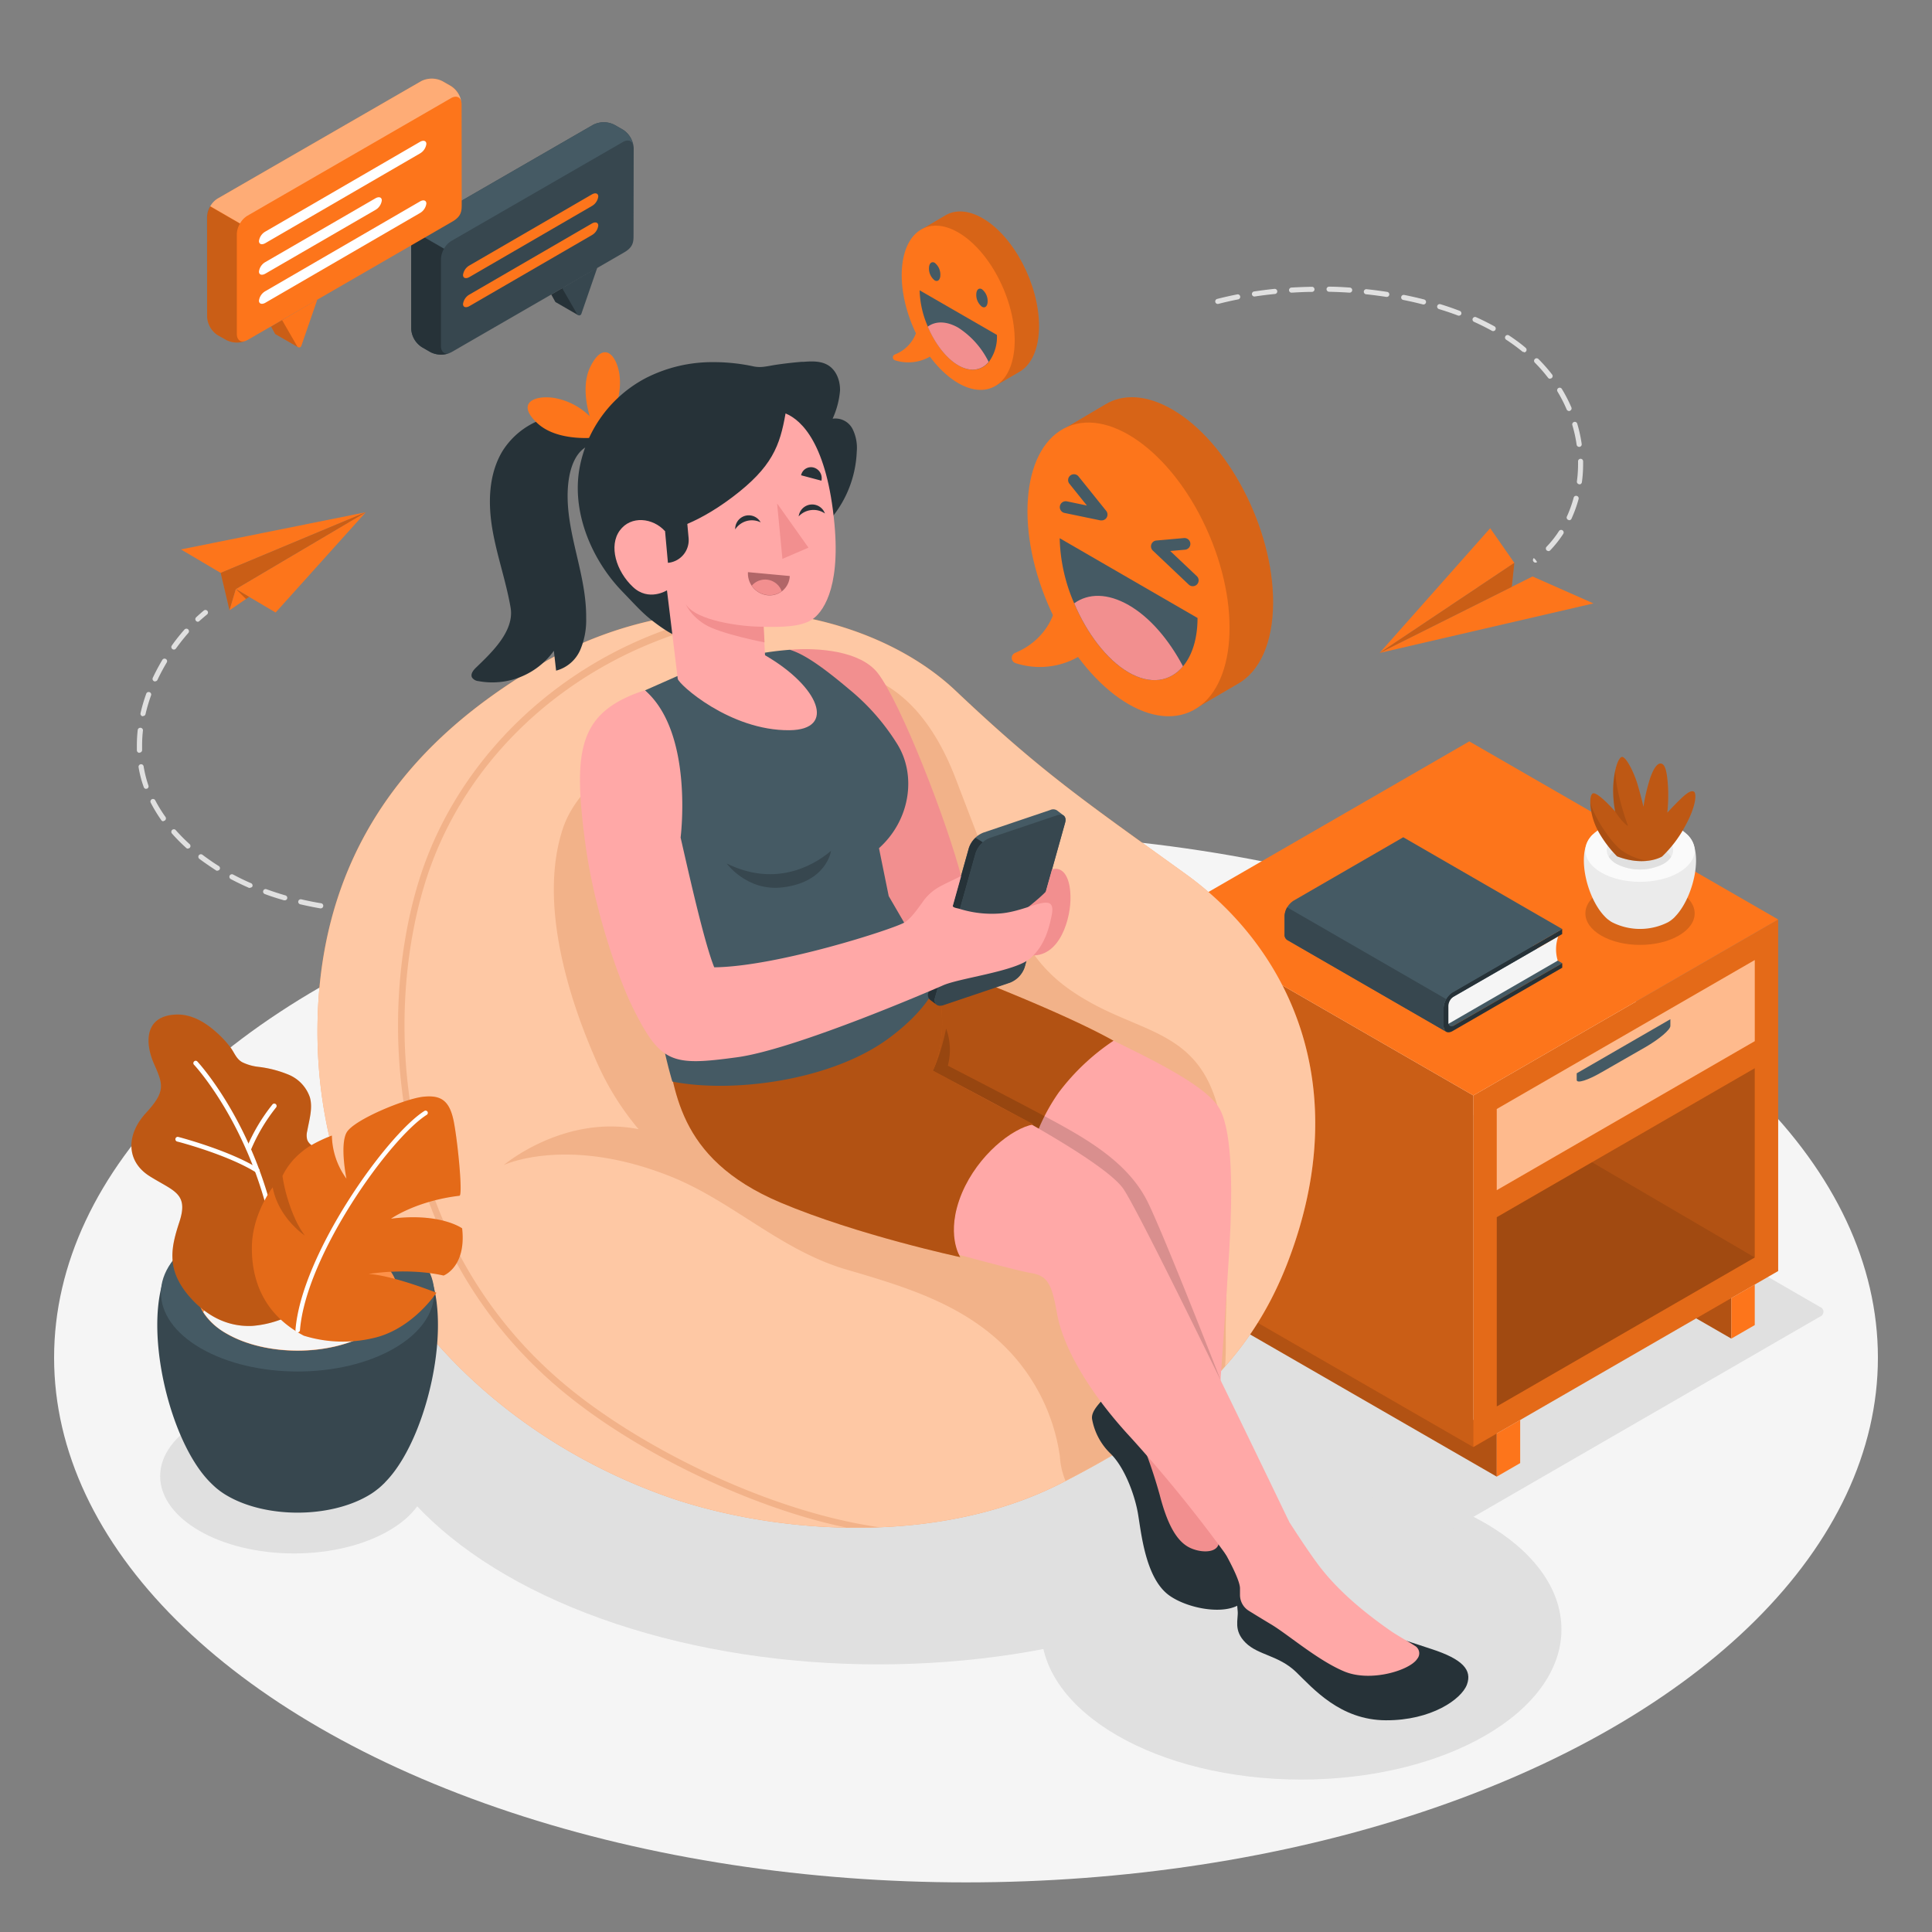 <svg xmlns="http://www.w3.org/2000/svg" viewBox="0 0 500 500"><rect x="0" y="0" width="500" height="500" fill="#808080" stroke="none"/><g id="freepik--Floor--inject-123"><ellipse id="freepik--floor--inject-123" cx="250" cy="351.36" rx="236" ry="135.8" style="fill:#f5f5f5"></ellipse></g><g id="freepik--Shadows--inject-123"><ellipse id="freepik--Shadow--inject-123" cx="76.09" cy="382.03" rx="34.64" ry="20" style="fill:#e0e0e0"></ellipse><ellipse id="freepik--shadow--inject-123" cx="336.78" cy="421.68" rx="67.32" ry="38.87" style="fill:#e0e0e0"></ellipse><ellipse id="freepik--shadow--inject-123" cx="227.35" cy="352.22" rx="136.01" ry="78.52" style="fill:#e0e0e0"></ellipse><path id="freepik--shadow--inject-123" d="M370.59,396.22l-85.86-49.38a1.33,1.33,0,0,1,0-2.52L381,288.76a4.79,4.79,0,0,1,4.36,0L471,338.23a1.33,1.33,0,0,1,0,2.52L375,396.21A4.84,4.84,0,0,1,370.59,396.22Z" style="fill:#e0e0e0"></path></g><g id="freepik--paper-planes--inject-123"><g id="freepik--paper-planes--inject-123"><g id="freepik--paper-plane--inject-123"><polygon points="61.04 152.44 94.66 132.57 71.33 158.52 61.04 152.44" style="fill:#FD751B"></polygon><polygon points="94.66 132.57 57.11 148.27 46.83 142.19 94.66 132.57" style="fill:#FD751B"></polygon><polygon points="57.11 148.27 59.4 157.94 61.04 152.44 94.66 132.57 57.11 148.27" style="fill:#FD751B"></polygon><polygon points="57.11 148.27 59.4 157.94 61.04 152.44 94.66 132.57 57.11 148.27" style="opacity:0.2"></polygon><polygon points="59.4 157.94 64.47 154.47 61.04 152.44 59.4 157.94" style="fill:#FD751B"></polygon><polygon points="61.04 152.44 64.47 154.47 63.66 155.02 61.04 152.44" style="opacity:0.2"></polygon><path d="M51.23,160.91a.69.69,0,0,1-.48-.2.66.66,0,0,1,0-.94c.68-.63,1.36-1.23,2-1.77a.67.67,0,0,1,.93.1.66.66,0,0,1-.1.93c-.64.52-1.3,1.09-2,1.71A.66.66,0,0,1,51.23,160.91Z" style="fill:#e0e0e0"></path><path d="M100.61,236.54c-1.3,0-2.59,0-3.85-.07a.66.66,0,0,1-.64-.68.67.67,0,0,1,.68-.64c1.69.06,3.41.08,5.17.06h0a.66.66,0,0,1,0,1.32Zm5.7-.14a.66.66,0,0,1,0-1.32c1.69-.08,3.43-.2,5.16-.35a.68.68,0,0,1,.72.6.66.66,0,0,1-.6.72c-1.75.15-3.51.27-5.22.35Zm-13.86-.16h0c-1.74-.13-3.5-.3-5.21-.52a.66.66,0,0,1-.57-.74.67.67,0,0,1,.74-.57c1.69.21,3.41.38,5.14.51a.66.66,0,0,1,0,1.32Zm23.36-.64a.66.66,0,0,1-.07-1.31c1.68-.2,3.4-.44,5.13-.71a.66.66,0,0,1,.2,1.31c-1.74.27-3.48.51-5.18.71ZM83,235.09h-.11c-1.75-.31-3.48-.66-5.14-1.05a.66.66,0,1,1,.3-1.28c1.64.38,3.34.73,5.06,1a.67.67,0,0,1,.54.77A.66.66,0,0,1,83,235.09ZM73.7,233a.55.55,0,0,1-.18,0c-1.7-.49-3.37-1-5-1.63a.66.66,0,0,1-.39-.85.65.65,0,0,1,.84-.39c1.59.58,3.24,1.12,4.9,1.6a.66.66,0,0,1,.45.82A.64.64,0,0,1,73.7,233Zm-9-3.22a.63.63,0,0,1-.26,0c-1.62-.71-3.21-1.48-4.73-2.28a.67.67,0,0,1-.27-.9.66.66,0,0,1,.89-.27c1.49.79,3,1.54,4.64,2.24a.66.66,0,0,1,.34.87A.67.67,0,0,1,64.73,229.73Zm-8.44-4.42a.67.67,0,0,1-.35-.1c-1.5-1-3-2-4.32-3a.66.66,0,1,1,.8-1.05c1.33,1,2.75,2,4.23,2.92a.66.66,0,0,1,.21.91A.68.68,0,0,1,56.29,225.31Zm-7.6-5.73a.65.65,0,0,1-.45-.17,46.7,46.7,0,0,1-3.71-3.74.67.67,0,0,1,.06-.94.66.66,0,0,1,.93.06,44.23,44.23,0,0,0,3.61,3.64.67.67,0,0,1,0,.94A.67.67,0,0,1,48.69,219.58Zm-6.36-7.08a.65.65,0,0,1-.54-.27A38.24,38.24,0,0,1,39,207.72a.66.66,0,0,1,1.17-.61,36.94,36.94,0,0,0,2.68,4.35.66.66,0,0,1-.54,1Zm-4.47-8.39a.66.66,0,0,1-.62-.44,27.78,27.78,0,0,1-1.09-3.82c-.1-.44-.18-.88-.25-1.32a.66.66,0,1,1,1.3-.22q.11.63.24,1.26a30,30,0,0,0,1,3.66.65.65,0,0,1-.39.84A.62.62,0,0,1,37.86,204.11Zm-1.75-9.33a.66.66,0,0,1-.66-.64c0-.42,0-.84,0-1.26a36.55,36.55,0,0,1,.22-4,.67.67,0,0,1,.73-.58A.66.66,0,0,1,37,189a33.9,33.9,0,0,0-.22,3.88c0,.4,0,.81,0,1.21a.67.67,0,0,1-.64.69Zm.93-9.47h-.15a.66.66,0,0,1-.49-.79,42.22,42.22,0,0,1,1.49-5.07.66.66,0,0,1,1.24.45,43.41,43.41,0,0,0-1.45,4.91A.65.65,0,0,1,37,185.31Zm3.13-9a.71.71,0,0,1-.28-.06.67.67,0,0,1-.32-.88c.74-1.57,1.57-3.13,2.48-4.65a.66.66,0,0,1,.91-.22.65.65,0,0,1,.22.9c-.88,1.48-1.69,3-2.41,4.53A.66.66,0,0,1,40.17,176.32ZM45,168.11a.66.66,0,0,1-.53-1.05c1-1.44,2.13-2.83,3.27-4.13a.66.66,0,1,1,1,.88c-1.11,1.26-2.18,2.62-3.19,4A.66.66,0,0,1,45,168.11Z" style="fill:#e0e0e0"></path><path d="M125.3,234.16a.66.66,0,0,1-.12-1.31c.86-.16,1.72-.32,2.59-.5a.66.66,0,0,1,.26,1.3l-2.61.5Z" style="fill:#e0e0e0"></path></g><g id="freepik--paper-plane--inject-123"><polygon points="357.04 168.98 396.62 149.19 412.39 156.16 357.04 168.98" style="fill:#FD751B"></polygon><polygon points="357.04 168.98 391.91 145.67 385.66 136.7 357.04 168.98" style="fill:#FD751B"></polygon><polygon points="391.91 145.67 391.25 151.87 357.04 168.98 391.91 145.67" style="fill:#FD751B"></polygon><polygon points="391.91 145.67 391.25 151.87 357.04 168.98 391.91 145.67" style="opacity:0.2"></polygon><path d="M397.38,145.6a.66.66,0,0,1-.51-.25.66.66,0,0,1,.1-.93l.46.48.37.55A.68.68,0,0,1,397.38,145.6Zm3.34-3a.69.69,0,0,1-.46-.18.66.66,0,0,1,0-.93,26.9,26.9,0,0,0,3.2-4.05.66.66,0,0,1,1.11.72,28.94,28.94,0,0,1-3.35,4.24A.65.65,0,0,1,400.72,142.64Zm5.39-8a.66.66,0,0,1-.27-.06.65.65,0,0,1-.33-.87,31,31,0,0,0,1.75-4.87.65.65,0,0,1,.81-.46.66.66,0,0,1,.47.81,33.6,33.6,0,0,1-1.83,5.07A.66.66,0,0,1,406.11,134.64Zm2.65-9.28h-.09a.67.67,0,0,1-.57-.74,33,33,0,0,0,.3-4.47c0-.23,0-.47,0-.7a.66.66,0,0,1,.65-.68h0a.66.66,0,0,1,.66.65c0,.24,0,.49,0,.73a34,34,0,0,1-.31,4.64A.66.66,0,0,1,408.76,125.36Zm-.07-9.67a.66.66,0,0,1-.66-.56,34.53,34.53,0,0,0-1.11-5.07.66.66,0,0,1,1.27-.37,36.72,36.72,0,0,1,1.15,5.25.66.66,0,0,1-.56.75Zm-2.63-9.29a.66.66,0,0,1-.61-.4,36.62,36.62,0,0,0-2.37-4.62.66.66,0,0,1,.22-.91.66.66,0,0,1,.91.23,38.41,38.41,0,0,1,2.46,4.77.66.66,0,0,1-.35.87A.58.58,0,0,1,406.06,106.4Zm-4.9-8.34a.64.64,0,0,1-.52-.25,40.78,40.78,0,0,0-3.43-3.92.66.66,0,0,1,.94-.93,41.83,41.83,0,0,1,3.53,4,.65.65,0,0,1-.52,1.06Zm-6.73-6.93A.66.66,0,0,1,394,91c-.8-.66-1.64-1.3-2.49-1.91-.56-.4-1.13-.79-1.72-1.18a.66.66,0,1,1,.73-1.1c.6.39,1.18.79,1.76,1.21.87.62,1.73,1.28,2.56,2a.67.67,0,0,1-.42,1.18Zm-8-5.4a.61.61,0,0,1-.32-.08c-1.48-.82-3.05-1.6-4.68-2.34a.66.66,0,0,1,.54-1.2c1.66.74,3.27,1.55,4.78,2.38a.66.66,0,0,1-.32,1.24Zm-8.8-4a.68.68,0,0,1-.23,0c-1.6-.61-3.27-1.18-5-1.7a.67.67,0,0,1-.44-.83.66.66,0,0,1,.83-.43c1.72.53,3.41,1.11,5,1.73a.66.66,0,0,1,.38.85A.67.67,0,0,1,377.59,81.69Zm-9.24-2.91-.16,0c-1.66-.43-3.38-.82-5.13-1.17a.66.66,0,0,1,.26-1.29c1.77.35,3.52.75,5.2,1.18a.66.66,0,0,1-.17,1.3Zm-53.23-.12a.66.66,0,0,1-.64-.49.67.67,0,0,1,.48-.81c1.68-.43,3.43-.83,5.19-1.17a.64.64,0,0,1,.77.52.66.66,0,0,1-.52.77c-1.73.34-3.45.73-5.11,1.16A.5.5,0,0,1,315.12,78.66Zm43.73-1.82h-.1c-1.7-.26-3.45-.49-5.21-.68a.66.66,0,1,1,.14-1.31c1.78.19,3.55.42,5.27.69a.66.66,0,0,1,.56.75A.67.67,0,0,1,358.85,76.84Zm-34.24-.1a.66.66,0,0,1-.65-.56.66.66,0,0,1,.56-.75c1.72-.26,3.5-.49,5.27-.67a.66.66,0,1,1,.13,1.32c-1.75.17-3.5.39-5.21.65Zm24.61-1h-.05c-1.74-.12-3.5-.19-5.25-.23a.67.67,0,0,1-.65-.68.66.66,0,0,1,.67-.64h0c1.76,0,3.55.11,5.31.23a.66.66,0,0,1,0,1.32Zm-15,0a.65.65,0,0,1-.66-.62.67.67,0,0,1,.62-.7c1.75-.1,3.54-.17,5.31-.2h0a.66.66,0,0,1,.66.65.65.65,0,0,1-.65.67c-1.75,0-3.52.1-5.25.2Z" style="fill:#e0e0e0"></path></g></g></g><g id="freepik--Furniture--inject-123"><g id="freepik--side-table--inject-123"><g id="freepik--side-table--inject-123"><polygon points="448.07 346.43 435.95 339.44 448.07 335.94 448.07 346.43" style="fill:#FD751B"></polygon><g style="opacity:0.3"><polygon points="448.07 346.43 435.95 339.44 448.07 335.94 448.07 346.43"></polygon></g><polygon points="387.36 370.99 387.36 382.15 307.42 336.06 307.42 324.9 387.36 370.99" style="fill:#FD751B"></polygon><g style="opacity:0.3"><polygon points="387.36 370.99 387.36 382.15 307.42 336.06 307.42 324.9 387.36 370.99"></polygon></g><polygon points="301.36 237.42 381.3 283.51 381.3 374.49 301.36 328.4 301.36 237.42" style="fill:#FD751B"></polygon><g style="opacity:0.2"><polygon points="301.36 237.42 381.3 283.51 381.3 374.49 301.36 328.4 301.36 237.42"></polygon></g><polygon points="381.3 283.51 460.19 237.96 460.19 328.94 381.3 374.49 381.3 283.51" style="fill:#FD751B"></polygon><polygon points="381.3 283.51 460.19 237.96 460.19 328.94 381.3 374.49 381.3 283.51" style="opacity:0.1"></polygon><polygon points="460.19 237.96 380.25 191.87 301.36 237.42 381.3 283.51 460.19 237.96" style="fill:#FD751B"></polygon><polygon points="387.36 287.01 454.13 248.46 454.13 269.45 387.36 308.01 387.36 287.01" style="fill:#FD751B"></polygon><g style="opacity:0.5"><polygon points="387.36 287.01 454.13 248.46 454.13 269.45 387.36 308.01 387.36 287.01" style="fill:#fff"></polygon></g><polygon points="387.36 315.01 454.13 276.45 454.13 325.44 387.36 363.99 387.36 315.01" style="fill:#FD751B"></polygon><g style="opacity:0.3"><polygon points="387.36 315.01 454.13 276.45 454.13 325.44 387.36 363.99 387.36 315.01"></polygon></g><polygon points="387.36 382.15 393.42 378.65 393.42 367.49 387.36 370.99 387.36 382.15" style="fill:#FD751B"></polygon><polygon points="448.07 346.43 454.13 342.93 454.13 332.44 448.07 335.94 448.07 346.43" style="fill:#FD751B"></polygon><path d="M408.05,279.49c0,1,2.89.08,6.46-2L425.83,271c3.57-2.06,6.46-4.51,6.46-5.48v-1.75l-24.24,14Z" style="fill:#455a64"></path><polygon points="454.13 325.44 411.99 300.78 387.36 315.01 387.36 363.99 454.13 325.44" style="opacity:0.1"></polygon></g><g id="freepik--Pot--inject-123"><g style="opacity:0.15"><path d="M414.43,230.62c-5.51,3.19-5.51,8.35,0,11.53s14.46,3.19,20,0,5.52-8.34,0-11.53S420,227.44,414.43,230.62Z"></path></g><path d="M433.52,237.21c4.87-5,7.73-17.38,3-21.32H412.33c-4.74,3.94-1.89,16.34,3,21.31l.13.14.17.16a5.66,5.66,0,0,0,.44.4l.12.09.37.27a5.23,5.23,0,0,0,.63.41,16,16,0,0,0,14.5,0h0a6.29,6.29,0,0,0,.64-.41c.12-.08.23-.17.34-.26l.14-.11c.15-.12.29-.25.43-.38l.19-.19A1.14,1.14,0,0,0,433.52,237.21Z" style="fill:#ebebeb"></path><path d="M414.43,214.3c-5.51,3.19-5.51,8.35,0,11.53s14.46,3.19,20,0,5.52-8.34,0-11.53S420,211.12,414.43,214.3Z" style="fill:#fafafa"></path><path d="M418.34,216.56c-3.35,1.94-3.35,5.08,0,7a13.41,13.41,0,0,0,12.15,0c3.36-1.93,3.36-5.07,0-7A13.41,13.41,0,0,0,418.34,216.56Z" style="fill:#ebebeb"></path><path d="M430.49,219.89a13.41,13.41,0,0,0-12.15,0,5.67,5.67,0,0,0-2,1.84,5.58,5.58,0,0,0,2,1.84,13.41,13.41,0,0,0,12.15,0,5.42,5.42,0,0,0,2-1.84A5.5,5.5,0,0,0,430.49,219.89Z" style="fill:#e0e0e0"></path><path d="M418.5,221.62a30,30,0,0,1-4.82-6.4c-2.23-3.94-2.64-9.21-1.49-9.86S418,210,418,210a29,29,0,0,1-.49-6.72c.2-3.5,1.05-6.69,2.06-7.33s3.25,3.78,4.21,7,1.54,5.84,1.54,5.84a49,49,0,0,1,1.72-7.37c1.17-3.33,2.23-4.08,3.05-3.75s1.37,1.88,1.61,6.31a45.15,45.15,0,0,1-.2,6.34s1.65-1.82,3.48-3.58c2-1.93,2.88-2.2,3.45-1.83s.74,3.38-2.38,9a31.41,31.41,0,0,1-5.89,7.74S425.87,224.4,418.5,221.62Z" style="fill:#FD751B"></path><g style="opacity:0.25"><path d="M418.5,221.62a30,30,0,0,1-4.82-6.4c-2.23-3.94-2.64-9.21-1.49-9.86S418,210,418,210a29,29,0,0,1-.49-6.72c.2-3.5,1.05-6.69,2.06-7.33s3.25,3.78,4.21,7,1.54,5.84,1.54,5.84a49,49,0,0,1,1.72-7.37c1.17-3.33,2.23-4.08,3.05-3.75s1.37,1.88,1.61,6.31a45.15,45.15,0,0,1-.2,6.34s1.65-1.82,3.48-3.58c2-1.93,2.88-2.2,3.45-1.83s.74,3.38-2.38,9a31.41,31.41,0,0,1-5.89,7.74S425.87,224.4,418.5,221.62Z"></path></g><path d="M421.34,213.76s-3.13-8.28-3.32-14.29a25.9,25.9,0,0,0-.49,3.78A29,29,0,0,0,418,210S419.76,212.87,421.34,213.76Z" style="opacity:0.1"></path><path d="M426.27,222.78a16.31,16.31,0,0,1-6.61-2.71c-3.09-2.31-7.62-9.61-8.09-12.53a16.93,16.93,0,0,0,2.11,7.68,30,30,0,0,0,4.82,6.4A16.78,16.78,0,0,0,426.27,222.78Z" style="opacity:0.1"></path></g><g id="freepik--Book--inject-123"><polygon points="404.31 249.28 374.68 266.31 333.53 242.56 363.16 225.52 404.31 249.28" style="fill:#455a64"></polygon><path d="M374.4,265.23l28.74-16.62a10.15,10.15,0,0,1,.13-6.27l-28.59,16.47S374.22,260.32,374.4,265.23Z" style="fill:#f5f5f5"></path><path d="M375.91,256.85a5.1,5.1,0,0,0-2.31,4v4.67c0,1.47,1,2.07,2.31,1.33l28.4-16.41v-1.16l-28.09,16.15c-.76.44-1.38.08-1.38-.8l0-4.33a3.06,3.06,0,0,1,1.39-2.4l28.06-16.16v-1.31Z" style="fill:#263238"></path><path d="M404.31,240.44l-41.15-23.76-28.4,16.42a5.1,5.1,0,0,0-2.31,4v4.68a1.62,1.62,0,0,0,.68,1.49L374.28,267a1.63,1.63,0,0,1-.68-1.5v-4.67a5.13,5.13,0,0,1,2.31-4Z" style="fill:#455a64"></path><path d="M374.27,258.57a4.73,4.73,0,0,0-.68,2.28v4.67a1.63,1.63,0,0,0,.68,1.5l-41.15-23.76a1.62,1.62,0,0,1-.68-1.49v-4.68a4.69,4.69,0,0,1,.68-2.27Z" style="fill:#37474f"></path></g></g></g><g id="freepik--Puff--inject-123"><g id="freepik--bean-bag--inject-123"><path d="M141.49,171c-22.9,13.22-59.33,39.49-59.33,95.91s37.92,101.15,89,119.89c27.32,10,70.61,13.87,103.6-3,28.68-14.68,48-29.77,58.52-57.17,17.64-45.94,0-81.37-26.38-100.4s-37.12-26.21-59.6-47.49c-11.41-10.8-28.46-18.06-46.47-20.07A100.77,100.77,0,0,0,141.49,171Z" style="fill:#FD751B"></path><path d="M141.49,171c-22.9,13.22-59.33,39.49-59.33,95.91s37.92,101.15,89,119.89c27.32,10,70.61,13.87,103.6-3,28.68-14.68,48-29.77,58.52-57.17,17.64-45.94,0-81.37-26.38-100.4s-37.12-26.21-59.6-47.49c-11.41-10.8-28.46-18.06-46.47-20.07A100.77,100.77,0,0,0,141.49,171Z" style="fill:#fff;opacity:0.6"></path><path d="M147.42,359.35c-45.25-36.87-48.49-95.42-37.32-131.16,11.69-37.41,47.06-65.53,90.74-69.57h0a93.49,93.49,0,0,0-9.53-.52c-39.36,6.31-71.77,34.21-82.82,69.59-11.31,36.19-8,95.62,37.87,133,19.61,16,49.26,29.85,72.7,34.64,2.8,0,5.61,0,8.43-.09C199.25,391.19,166.79,375.13,147.42,359.35Z" style="fill:#FD751B;opacity:0.15"></path><path d="M147.42,359.35c-45.25-36.87-48.49-95.42-37.32-131.16,11.69-37.41,47.06-65.53,90.74-69.57h0a93.49,93.49,0,0,0-9.53-.52c-39.36,6.31-71.77,34.21-82.82,69.59-11.31,36.19-8,95.62,37.87,133,19.61,16,49.26,29.85,72.7,34.64,2.8,0,5.61,0,8.43-.09C199.25,391.19,166.79,375.13,147.42,359.35Z" style="opacity:0.05"></path></g></g><g id="freepik--Plant--inject-123"><g id="freepik--pot--inject-123"><path d="M99.8,383.47C112,371,119.14,334,107.25,324.09H46.79C34.91,334,42.06,371,54.23,383.46l.34.34c.14.14.27.28.42.41.34.33.7.66,1.1,1l.29.23c.3.23.59.47.92.69a18.08,18.08,0,0,0,1.57,1c10,5.79,26.27,5.79,36.3,0h0a18.22,18.22,0,0,0,1.58-1c.31-.22.58-.43.86-.65l.36-.28c.38-.31.73-.63,1.06-.95l.49-.47Z" style="fill:#37474f"></path><path d="M52,320.12c-13.8,8-13.8,20.88,0,28.84s36.16,8,50,0,13.8-20.88,0-28.84S65.83,312.15,52,320.12Z" style="fill:#455a64"></path><path d="M58.67,324c-10.13,5.85-10.13,15.33,0,21.18s26.56,5.85,36.69,0,10.14-15.33,0-21.18S68.81,318.1,58.67,324Z" style="fill:#FD751B"></path><g style="opacity:0.2"><path d="M58.67,324c-10.13,5.85-10.13,15.33,0,21.18s26.56,5.85,36.69,0,10.14-15.33,0-21.18S68.81,318.1,58.67,324Z" style="fill:#fff"></path></g><path d="M95.36,334c-10.13-5.85-26.55-5.85-36.69,0a16.88,16.88,0,0,0-6.06,5.57,16.77,16.77,0,0,0,6.06,5.56c10.14,5.85,26.56,5.85,36.69,0a16.73,16.73,0,0,0,6.07-5.56A16.83,16.83,0,0,0,95.36,334Z" style="fill:#f5f5f5"></path><g id="freepik--Plants--inject-123"><path d="M84.08,311.2a15.53,15.53,0,0,0,1.43-4.08c.62-3.4-.23-7.31-3-9.4-1.1-.84-2.53-1.46-3-2.75a4.4,4.4,0,0,1,0-2.25c.51-2.91,1.49-5.91.68-8.75a9.76,9.76,0,0,0-5.42-5.81,29.3,29.3,0,0,0-7.9-2.06,12.74,12.74,0,0,1-4.18-1.2c-1.56-.87-2-2.42-3-3.77a26.11,26.11,0,0,0-3.83-4.1c-2.85-2.54-6.42-4.64-10.36-4.46-8.22.36-8,7.44-5.62,12.8s3,7.11-2.13,12.7-5.15,12.48,1,16.34,10.12,4.37,7.69,11.79c-2.17,6.63-3.51,12.3,2.62,19.38,4,4.58,9.37,7.85,16.15,7.57a27,27,0,0,0,7.92-1.84c1.87-.93.61-2.38,1.24-4.22l4.06-11.86c1-3.06,1.85-6.46,3.23-9.35C82.4,314.25,83.31,312.76,84.08,311.2Z" style="fill:#FD751B"></path><g style="opacity:0.25"><path d="M84.08,311.2a15.53,15.53,0,0,0,1.43-4.08c.62-3.4-.23-7.31-3-9.4-1.1-.84-2.53-1.46-3-2.75a4.4,4.4,0,0,1,0-2.25c.51-2.91,1.49-5.91.68-8.75a9.76,9.76,0,0,0-5.42-5.81,29.3,29.3,0,0,0-7.9-2.06,12.74,12.74,0,0,1-4.18-1.2c-1.56-.87-2-2.42-3-3.77a26.11,26.11,0,0,0-3.83-4.1c-2.85-2.54-6.42-4.64-10.36-4.46-8.22.36-8,7.44-5.62,12.8s3,7.11-2.13,12.7-5.15,12.48,1,16.34,10.12,4.37,7.69,11.79c-2.17,6.63-3.51,12.3,2.62,19.38,4,4.58,9.37,7.85,16.15,7.57a27,27,0,0,0,7.92-1.84c1.87-.93.61-2.38,1.24-4.22l4.06-11.86c1-3.06,1.85-6.46,3.23-9.35C82.4,314.25,83.31,312.76,84.08,311.2Z"></path></g><path d="M72.9,341.27a.61.61,0,0,1-.41-.58c.35-40.62-22-64.88-22.27-65.12a.6.6,0,0,1,0-.86.58.58,0,0,1,.85,0c.23.24,23,24.83,22.6,66a.61.61,0,0,1-.61.61A.58.58,0,0,1,72.9,341.27Z" style="fill:#fff"></path><path d="M66.38,303.49l-.12-.06c-7.29-4.59-20.29-8-20.42-8a.62.62,0,0,1-.43-.75.6.6,0,0,1,.74-.44c.54.14,13.31,3.51,20.75,8.19a.61.61,0,0,1,.19.84A.6.6,0,0,1,66.38,303.49Z" style="fill:#fff"></path><path d="M64.13,297.92l0,0a.6.6,0,0,1-.33-.79,47.12,47.12,0,0,1,6.72-11.31.6.6,0,0,1,.85-.07.62.62,0,0,1,.07.87,46.52,46.52,0,0,0-6.52,11A.61.61,0,0,1,64.13,297.92Z" style="fill:#fff"></path><path d="M78.61,345.67a34.14,34.14,0,0,0,17.83.66c10.24-2.21,16.5-11.77,16.5-11.77s-11.07-4.43-17.53-4.86c0,0,10-1.71,19.39.41,0,0,5.92-2.2,4.8-12.21,0,0-5.57-4.11-18.41-2.5,0,0,6.43-4.59,17.71-5.94.89,0-.32-13-1.39-18.83s-3.34-7.29-8-6.79-18.11,6-19.85,9.33,0,11.87,0,11.87a19.54,19.54,0,0,1-3.77-11.16s-5.13,1.87-7.87,4.3a18.13,18.13,0,0,0-4.91,6.14c.64,4.57,2.79,11.55,5.81,15.45,0,0-6.8-4.39-8.35-12.48,0,0-5.44,6.95-5.39,15.91C65.26,333.43,69.8,341,78.61,345.67Z" style="fill:#FD751B"></path><path d="M78.61,345.67a34.14,34.14,0,0,0,17.83.66c10.24-2.21,16.5-11.77,16.5-11.77s-11.07-4.43-17.53-4.86c0,0,10-1.71,19.39.41,0,0,5.92-2.2,4.8-12.21,0,0-5.57-4.11-18.41-2.5,0,0,6.43-4.59,17.71-5.94.89,0-.32-13-1.39-18.83s-3.34-7.29-8-6.79-18.11,6-19.85,9.33,0,11.87,0,11.87a19.54,19.54,0,0,1-3.77-11.16s-5.13,1.87-7.87,4.3a18.13,18.13,0,0,0-4.91,6.14c.64,4.57,2.79,11.55,5.81,15.45,0,0-6.8-4.39-8.35-12.48,0,0-5.44,6.95-5.39,15.91C65.26,333.43,69.8,341,78.61,345.67Z" style="opacity:0.1"></path><path d="M77.26,344.76a.57.57,0,0,0,.37-.5c1.54-19.38,23.23-49.67,32.82-55.75a.59.59,0,0,0,.18-.81.58.58,0,0,0-.8-.18c-9.74,6.18-31.79,37-33.36,56.65a.58.58,0,0,0,.53.63A.46.46,0,0,0,77.26,344.76Z" style="fill:#fff"></path></g></g></g><g id="freepik--smiley-faces--inject-123"><g id="freepik--smiley-face--inject-123"><path d="M329.48,155.84c0-19.22-11.68-41.55-26.1-49.87-6.61-3.82-12.67-4.09-17.27-1.34h0l-11.22,6.63,5,10.59c0,.79-.07,1.6-.07,2.43,0,18.45,10.77,39.76,24.39,48.79l4.95,10.44L320.31,177h0C325.92,173.88,329.48,166.44,329.48,155.84Z" style="fill:#FD751B"></path><path d="M329.48,155.84c0-19.22-11.68-41.55-26.1-49.87-6.61-3.82-12.67-4.09-17.27-1.34h0l-11.22,6.63,5,10.59c0,.79-.07,1.6-.07,2.43,0,18.45,10.77,39.76,24.39,48.79l4.95,10.44L320.31,177h0C325.92,173.88,329.48,166.44,329.48,155.84Z" style="opacity:0.15"></path><ellipse cx="292.06" cy="147.36" rx="22.71" ry="40.15" transform="translate(-34.38 126.12) rotate(-23.05)" style="fill:#FD751B"></ellipse><path d="M309.92,159.93c0,5.36-1.4,9.7-3.76,12.51-3.28,3.93-8.37,4.88-14.08,1.57S281.25,163.82,278,156.14a44.44,44.44,0,0,1-3.75-16.85Z" style="fill:#455a64"></path><path d="M306.16,172.44c-3.28,3.93-8.37,4.88-14.08,1.57S281.25,163.82,278,156.14c3.66-2.64,8.65-2.67,14.12.47S302.5,165.53,306.16,172.44Z" style="fill:#f28f8f"></path><path d="M308.65,151.71a1.52,1.52,0,0,1-1-.41l-9.3-8.81a1.51,1.51,0,0,1,.9-2.6l7.17-.64a1.53,1.53,0,0,1,1.64,1.37,1.51,1.51,0,0,1-1.37,1.64l-3.83.34,6.87,6.5a1.51,1.51,0,0,1-1,2.61Z" style="fill:#455a64"></path><path d="M285.11,134.68l-.31,0-9.3-1.93a1.51,1.51,0,1,1,.62-3l5.17,1.08-4.53-5.64a1.51,1.51,0,0,1,2.36-1.89l7.17,8.92a1.52,1.52,0,0,1,.11,1.73A1.5,1.5,0,0,1,285.11,134.68Z" style="fill:#455a64"></path><path d="M272.67,158.69s-1.79,6.86-9.94,10.27a1.41,1.41,0,0,0,.08,2.65,20.17,20.17,0,0,0,19.43-3.86Z" style="fill:#FD751B"></path></g><g id="freepik--smiley-face--inject-123"><path d="M268.9,84.38c0-10.75-6.53-23.23-14.59-27.89-3.7-2.13-7.09-2.28-9.66-.74h0l-6.27,3.7,2.81,5.93c0,.44,0,.89,0,1.35,0,10.32,6,22.23,13.64,27.29l2.76,5.83,6.23-3.62h0C266.91,94.47,268.9,90.31,268.9,84.38Z" style="fill:#FD751B"></path><path d="M268.9,84.38c0-10.75-6.53-23.23-14.59-27.89-3.7-2.13-7.09-2.28-9.66-.74h0l-6.27,3.7,2.81,5.93c0,.44,0,.89,0,1.35,0,10.32,6,22.23,13.64,27.29l2.76,5.83,6.23-3.62h0C266.91,94.47,268.9,90.31,268.9,84.38Z" style="opacity:0.15"></path><ellipse cx="247.98" cy="79.64" rx="12.7" ry="22.45" transform="translate(-11.38 103.46) rotate(-23.05)" style="fill:#FD751B"></ellipse><path d="M258,86.67a10.81,10.81,0,0,1-2.1,7c-1.83,2.2-4.68,2.73-7.87.88s-6.06-5.69-7.89-10A24.75,24.75,0,0,1,238,75.13Z" style="fill:#455a64"></path><path d="M255.86,93.66c-1.83,2.2-4.68,2.73-7.87.88s-6.06-5.69-7.89-10c2-1.48,4.83-1.49,7.89.26A22.15,22.15,0,0,1,255.86,93.66Z" style="fill:#f28f8f"></path><path d="M252.66,76.27a3.88,3.88,0,0,0,1.47,3.11c.81.47,1.47-.16,1.47-1.41a3.88,3.88,0,0,0-1.47-3.11C253.32,74.39,252.66,75,252.66,76.27Z" style="fill:#455a64"></path><path d="M240.42,69.45a3.88,3.88,0,0,0,1.47,3.11c.81.47,1.47-.17,1.47-1.41A3.88,3.88,0,0,0,241.89,68C241.08,67.57,240.42,68.2,240.42,69.45Z" style="fill:#455a64"></path><path d="M237.14,86a9.48,9.48,0,0,1-5.56,5.74.8.8,0,0,0,0,1.49A11.29,11.29,0,0,0,242.49,91Z" style="fill:#FD751B"></path></g></g><g id="freepik--Character--inject-123"><path d="M282.33,259.52c-17-9.4-20.29-19.68-35-58s-42.21-26.2-42.21-26.2-51.52,15.13-59.45,39.11c-6.44,19.45,1.79,44.37,8.27,59.26a71.94,71.94,0,0,0,11.32,18.54c-19.42-3.82-34.88,9.28-34.88,9.28s16.38-7.77,43.27,3c15.92,6.39,28.33,19,45.24,24,13.13,3.85,26.44,7.74,37.26,16.5a49.94,49.94,0,0,1,18.15,31.93,19.39,19.39,0,0,0,1.45,6.3c17.11-8.83,30.83-17.87,41.3-29.67.33-3.82.09-7.74.19-11.57.38-14.09.56-28.22-.19-42.31C315.29,267.33,299.31,268.92,282.33,259.52Z" style="fill:#FD751B;opacity:0.15"></path><path d="M282.33,259.52c-17-9.4-20.29-19.68-35-58s-42.21-26.2-42.21-26.2-51.52,15.13-59.45,39.11c-6.44,19.45,1.79,44.37,8.27,59.26a71.94,71.94,0,0,0,11.32,18.54c-19.42-3.82-34.88,9.28-34.88,9.28s16.38-7.77,43.27,3c15.92,6.39,28.33,19,45.24,24,13.13,3.85,26.44,7.74,37.26,16.5a49.94,49.94,0,0,1,18.15,31.93,19.39,19.39,0,0,0,1.45,6.3c17.11-8.83,30.83-17.87,41.3-29.67.33-3.82.09-7.74.19-11.57.38-14.09.56-28.22-.19-42.31C315.29,267.33,299.31,268.92,282.33,259.52Z" style="opacity:0.05"></path><g id="freepik--character--inject-123"><path d="M156.12,110.45a12.45,12.45,0,0,0-6.41-2.92A20.08,20.08,0,0,0,130,116.81c-3.57,6-3.73,13.38-2.56,20.22s3.54,13.43,4.71,20.27c1,6.08-5,11.65-8.93,15.45-.73.69-1.52,1.69-1.06,2.59a2.24,2.24,0,0,0,1.65.93,19.6,19.6,0,0,0,19.53-7.84l.58,5.13a9.43,9.43,0,0,0,6.23-5.32A19.63,19.63,0,0,0,151.7,160c.1-9.44-3.51-18.09-4.55-27.3-1.16-10.36,1.71-18.43,8.39-17.82,2.72.25,3.94-.78,2-3A14.52,14.52,0,0,0,156.12,110.45Z" style="fill:#263238"></path><path d="M154.4,112.2c-.45-.37-5-10.48-1.59-17.34s6.79-3,7.52,2.17A17.33,17.33,0,0,1,154.4,112.2Z" style="fill:#FD751B"></path><path d="M156.22,112.9c-.48.32-11.45,1.86-17.09-3.32s-1-7.36,4.18-6.61A17.33,17.33,0,0,1,156.22,112.9Z" style="fill:#FD751B"></path><path d="M284.91,362.72c-1.17,1.35-2.52,2.92-2.28,4.53a16.41,16.41,0,0,0,4.83,9c3.58,3.54,6.14,10.47,7,15.22s1.85,16.91,8.13,21.42,21.08,6.24,20.68-2.65S303.73,368,303.73,368Z" style="fill:#263238"></path><path d="M293.32,368.06a132.05,132.05,0,0,1,6.81,18.81c1.83,7.06,4.17,12,7.9,13.73s9.14,1.15,6.87-3.6-11.17-29-11.17-29Z" style="fill:#f28f8f"></path><path d="M240.71,248.86s29.51,11.88,43.9,18.77,28.1,13.65,31.17,19.6c3.25,6.29,3.21,21.63,2.35,36.42s-2.84,41.4-2.84,41.4l-44-59.75-42.6-25.39Z" style="fill:#ffa8a7"></path><path d="M240.71,248.86s32.13,11.9,47.46,20.48A57.84,57.84,0,0,0,274,282.72a49.72,49.72,0,0,0-8,18.47l-37.31-17.71Z" style="fill:#FD751B"></path><path d="M240.71,248.86s32.13,11.9,47.46,20.48A57.84,57.84,0,0,0,274,282.72a49.72,49.72,0,0,0-8,18.47l-37.31-17.71Z" style="opacity:0.3"></path><path d="M297.1,311.23c-4.5-9.26-13.65-15.12-22.18-19.87-6.79-3.78-23-12.13-29.62-15.57a16,16,0,0,0-.44-9.59c-1.88,8.83-3.74,11.12-3.74,11.12l43.4,29.36,31.42,50.6S301.6,320.48,297.1,311.23Z" style="opacity:0.15"></path><path d="M320.94,411c-1.15.84-.85,3.78-.63,5.93s-1.21,5,2.07,8.23,8.58,3.23,13.06,7.57,11.43,12.42,23.2,12.48,19.6-5.45,21-9.24-1.13-6.59-9.2-9.21c-8.57-2.8-11-3.63-11-3.63Z" style="fill:#263238"></path><path d="M328.28,385.34s8.57,14,13.32,20.18,11.33,11.71,18.4,16.62c1.54,1.07,4.9,2.93,6.15,3.79a2.22,2.22,0,0,1,.63,3.37c-1.84,2.94-12,6.13-18.86,3.28s-14.63-9.62-19-12.22c-2.17-1.3-4.21-2.55-5.71-3.48a4.83,4.83,0,0,1-2.3-4.14c0-.48,0-1,0-1.7-.05-3.52-7.93-16-7.93-16Z" style="fill:#ffa8a7"></path><path d="M174.79,267.68c1.14,11.92,1.81,18.46,9.13,28.94,7.09,10.15,23.83,16.73,41.85,21.86,14.9,4.25,36.82,10.29,41.14,11s5.32,3,6.66,10.52,7,19,19.09,32.05a366.13,366.13,0,0,1,24.75,30.47s12-.55,16.19-8.75c0,0-37-77.1-42.76-85.93s-50.12-30.8-50.12-30.8a53.19,53.19,0,0,0,0-28.19Z" style="fill:#ffa8a7"></path><path d="M171.93,268.86c2.86,12.33,2.61,30.76,30.06,42.36,20,8.45,46.52,14.12,46.52,14.12s-4-6,.45-16.62c4.18-9.83,13-16.76,18.47-17.73l-26-13.9s5.84-11.4-.74-28.23Z" style="fill:#FD751B"></path><path d="M171.93,268.86c2.86,12.33,2.61,30.76,30.06,42.36,20,8.45,46.52,14.12,46.52,14.12s-4-6,.45-16.62c4.18-9.83,13-16.76,18.47-17.73l-26-13.9s5.84-11.4-.74-28.23Z" style="opacity:0.3"></path><path d="M204.4,168.16c7.51-.61,18.27.31,22.74,6,5.92,7.58,18,38.39,21.92,53.75,1.06,4.2-8.47,20.79-16.2,10.92C218.87,221,204.4,168.16,204.4,168.16Z" style="fill:#f28f8f"></path><path d="M243.65,249.24l-8.74-8.89L230,231.91l-2.52-12.4c8.13-7.3,9.71-18.86,4.78-26.86a57.53,57.53,0,0,0-12.57-14.32c-8.39-7.09-12.37-9.27-15.28-10.17-3.77.29-6.54.77-6.54.77l-21.56,5.59-9.41,4.16c5.94,6.07,8.9,17.7,7.05,28.71s-7.28,13-7.28,13l-.48,6.05s-.78,10.44,1,18.62C170,257.31,170,266.19,174,279.91c15.37,3.06,41.21-.14,56.21-11.35C244.93,257.55,243.65,249.24,243.65,249.24Z" style="fill:#455a64"></path><path d="M275.21,211h0l-1.71-1.3v0a1.83,1.83,0,0,0-1.68-.08l-17.33,5.86a6.49,6.49,0,0,0-3.74,3.93l-10.46,37.36a1.68,1.68,0,0,0,.35,1.85h0l1.77,1.34v0a1.83,1.83,0,0,0,1.7.09l17.33-5.85a6.52,6.52,0,0,0,3.73-3.94c2.06-7.35,8.41-30,10.46-37.36C275.9,212,275.71,211.36,275.21,211Z" style="fill:#455a64"></path><path d="M254.38,218a6.33,6.33,0,0,0-1.88,2.82L242,258.13a1.76,1.76,0,0,0,.29,1.82l-1.66-1.26h0a1.68,1.68,0,0,1-.35-1.86l10.47-37.35a6.24,6.24,0,0,1,1.73-2.66Z" style="fill:#263238"></path><path d="M242,258.13l10.46-37.35a6.51,6.51,0,0,1,3.74-3.94L273.56,211c1.61-.54,2.54.34,2.08,2-2.05,7.34-8.4,30-10.46,37.36a6.54,6.54,0,0,1-3.73,3.94l-17.33,5.85C242.51,260.65,241.58,259.76,242,258.13Z" style="fill:#37474f"></path><path d="M272.26,225c3-.92,4.95,2.34,4.77,8.07s-3.44,16.37-12.3,13.8c-3.45-1-6-6.7-2.4-9.28,6.22-4.5,8.31-6.82,8.31-6.82Z" style="fill:#f28f8f"></path><path d="M163.88,261c-3.66-7.32-10.09-25.19-12.44-43-3.18-24.09-1.71-33.74,15.45-39.37,12.74,11,9.25,38.13,9.25,38.13,2.3,10.07,6.14,27.22,8.7,33.58,16.23-.17,45.86-9.74,49.15-11.55,1.69-.93,3.55-3.67,4.63-5.12a12.87,12.87,0,0,1,4.4-4.11c2.25-1.23,4.12-2,5.73-2.86l-2.18,7.8c.19.45,1.21.54,1.69.69a28.23,28.23,0,0,0,10.73,1.2c7.56-.64,14.57-6.22,13.18.51-.55,2.67-1.59,7.7-5.56,11.14s-18.66,5.1-22.78,7.07c0,0-37.67,16.46-53.16,18.52C174.08,275.88,171,275.33,163.88,261Z" style="fill:#ffa8a7"></path><path d="M197.73,94.91a8.06,8.06,0,0,1-2.68-.08,49.15,49.15,0,0,0-10.61-1.11,37.86,37.86,0,0,0-17.34,4.14,33.07,33.07,0,0,0-17.21,23.83c-1.85,11.59,3.63,23.55,11,31.22,3.86,4,5.37,5.78,8.29,8s5.72,4,7.55,4.06l-1.1-7.59a26.26,26.26,0,0,0,13.12,1.43c4.28-.57,8.62-.46,12.47-2.64a17.29,17.29,0,0,0,8.53-11.77,20.3,20.3,0,0,1,1-4.85,16.85,16.85,0,0,1,3.39-4.3,28.77,28.77,0,0,0,7.59-18.4,10.94,10.94,0,0,0-1.14-5.93,5,5,0,0,0-5.11-2.56,22,22,0,0,0,1.92-7.28c.06-2.52-.92-5.22-3.06-6.54-1.85-1.14-4.18-1.07-6.34-.9l-.53,0q-3.28.27-6.55.75C199.82,94.55,198.77,94.79,197.73,94.91Z" style="fill:#263238"></path><path d="M203.3,107c4.23,1.73,10.74,8,12.66,28.65,1.59,17.13-3.29,23.16-6,24.81s-6.93,1.88-12.37,1.76l.4,7.36c14.05,8.11,18.52,19.27,6.35,19.4-15.45.16-28.78-11.95-28.94-13.31l-2.79-22.9s-4.73,3-8.81-.87c-4.37-4.1-6.3-10.65-3.4-14.61s8.59-3.25,11.66.13c0,0,7.07-.9,17.45-8.73S201.84,115.34,203.3,107Z" style="fill:#ffa8a7"></path><path d="M172.11,137.39l.75,8.27h0a5.9,5.9,0,0,0,5.35-6.41l-.9-9.88Z" style="fill:#263238"></path><path d="M212.58,124.4,207.32,123a2.62,2.62,0,0,1,3.25-2A2.85,2.85,0,0,1,212.58,124.4Z" style="fill:#263238"></path><path d="M193.57,148.07l10.82,1a5.21,5.21,0,0,1-5.71,5A5.7,5.7,0,0,1,193.57,148.07Z" style="fill:#b16668"></path><polygon points="201.11 130.28 202.49 144.63 209.23 141.73 201.11 130.28" style="fill:#f28f8f"></polygon><path d="M197.64,162.19c-5.7.08-17.69-1.56-20.15-5.85,0,0,1,2.78,4.88,5.23s15.49,4.68,15.49,4.68Z" style="fill:#f28f8f"></path><path d="M194.57,151.56A4.56,4.56,0,0,1,202.3,153a5.13,5.13,0,0,1-3.62,1A5.61,5.61,0,0,1,194.57,151.56Z" style="fill:#f28f8f"></path><path d="M190.27,137a3.51,3.51,0,0,1,6.58-1.82,5.14,5.14,0,0,0-3.63-.34A5.21,5.21,0,0,0,190.27,137Z" style="fill:#263238"></path><path d="M206.7,133.64a3.51,3.51,0,0,1,6.79-.75A5.16,5.16,0,0,0,210,132,5.21,5.21,0,0,0,206.7,133.64Z" style="fill:#263238"></path><path d="M215.07,220.2c-5.57,4.71-15.29,9.05-27,3.27,0,0,5.26,7.29,14.47,6.18C214,228.28,215.07,220.2,215.07,220.2Z" style="fill:#37474f"></path></g></g><g id="freepik--speech-bubbles--inject-123"><g id="freepik--speech-bubbles--inject-123"><path d="M149.59,81.54l-5.66-3.27a.52.52,0,0,1-.27-.24l-1-1.82L146,74.27l-.1.3Z" style="fill:#263238"></path><path d="M145.47,74.55l3.92,6.79a.59.59,0,0,0,1.06-.1l4.14-12Z" style="fill:#37474f"></path><path d="M164,38.33a6.05,6.05,0,0,0-2.74-4.75L159,32.29a6.08,6.08,0,0,0-5.48,0L109.16,57.88a6,6,0,0,0-2.74,4.75V85.09a6,6,0,0,0,2.74,4.74l2.23,1.29a6,6,0,0,0,5.48,0l44.61-25.77c2.46-1.4,2.48-2.81,2.48-4.56Z" style="fill:#37474f"></path><path d="M106.42,85.09a6,6,0,0,0,2.74,4.74l2.23,1.29a6.11,6.11,0,0,0,5,.23c-1.29.49-2.27-.25-2.27-1.81V67.08a5.5,5.5,0,0,1,.8-2.7l-7.71-4.45a5.5,5.5,0,0,0-.8,2.7Z" style="fill:#263238"></path><path d="M163.87,37.55c-.32-1.16-1.38-1.54-2.64-.81L116.86,62.33a5.54,5.54,0,0,0-1.93,2l-7.7-4.45a5.44,5.44,0,0,1,1.93-2L153.51,32.3a6.08,6.08,0,0,1,5.48,0l2.24,1.29A6,6,0,0,1,163.87,37.55Z" style="fill:#455a64"></path><path d="M121.49,68.7l31.68-18.38c.92-.53,1.66-.29,1.66.54a3.32,3.32,0,0,1-1.66,2.46L121.49,71.7c-.92.53-1.66.29-1.66-.54A3.32,3.32,0,0,1,121.49,68.7Z" style="fill:#FD751B"></path><path d="M121.49,76.23l31.68-18.38c.92-.53,1.66-.29,1.66.54a3.32,3.32,0,0,1-1.66,2.46L121.49,79.22c-.92.53-1.66.29-1.66-.54A3.32,3.32,0,0,1,121.49,76.23Z" style="fill:#FD751B"></path><path d="M77.08,89.83l-5.66-3.27a.49.49,0,0,1-.27-.24l-1-1.81,3.36-2-.1.3Z" style="fill:#FD751B"></path><path d="M77.08,89.83l-5.66-3.27a.49.49,0,0,1-.27-.24l-1-1.81,3.36-2-.1.3Z" style="opacity:0.2"></path><path d="M73,82.84l3.92,6.79a.59.59,0,0,0,1.06-.1l4.14-12Z" style="fill:#FD751B"></path><path d="M119.46,27a6.08,6.08,0,0,0-2.74-4.75L114.49,21A6.08,6.08,0,0,0,109,21L56.34,51.37a6.06,6.06,0,0,0-2.74,4.75V82a6.06,6.06,0,0,0,2.74,4.75L58.57,88a6.08,6.08,0,0,0,5.48,0L117,57.39c2.46-1.4,2.49-2.81,2.49-4.56Z" style="fill:#FD751B"></path><path d="M53.6,82a6.06,6.06,0,0,0,2.74,4.75L58.57,88a6.17,6.17,0,0,0,5,.23c-1.29.48-2.28-.25-2.28-1.81V60.57a5.55,5.55,0,0,1,.81-2.7l-7.71-4.45a5.52,5.52,0,0,0-.81,2.7Z" style="opacity:0.2"></path><path d="M119.37,26.21c-.32-1.16-1.38-1.54-2.65-.81L64.05,55.82a5.54,5.54,0,0,0-1.93,2l-7.7-4.45a5.36,5.36,0,0,1,1.93-2L109,21a6.08,6.08,0,0,1,5.48,0l2.24,1.29A6,6,0,0,1,119.37,26.21Z" style="fill:#fff;opacity:0.4"></path><path d="M68.68,67.82,97.15,51.33c.92-.53,1.66-.29,1.66.54a3.32,3.32,0,0,1-1.66,2.46L68.68,70.82c-.92.53-1.66.29-1.66-.54A3.32,3.32,0,0,1,68.68,67.82Z" style="fill:#fff"></path><path d="M68.68,75.35l40-23.21c.91-.53,1.66-.29,1.66.54a3.34,3.34,0,0,1-1.66,2.46l-40,23.21c-.92.52-1.66.28-1.66-.54A3.32,3.32,0,0,1,68.68,75.35Z" style="fill:#fff"></path><path d="M68.68,59.93l40-23.21c.91-.53,1.66-.29,1.66.54a3.34,3.34,0,0,1-1.66,2.46l-40,23.2c-.92.53-1.66.29-1.66-.54A3.32,3.32,0,0,1,68.68,59.93Z" style="fill:#fff"></path></g></g></svg>